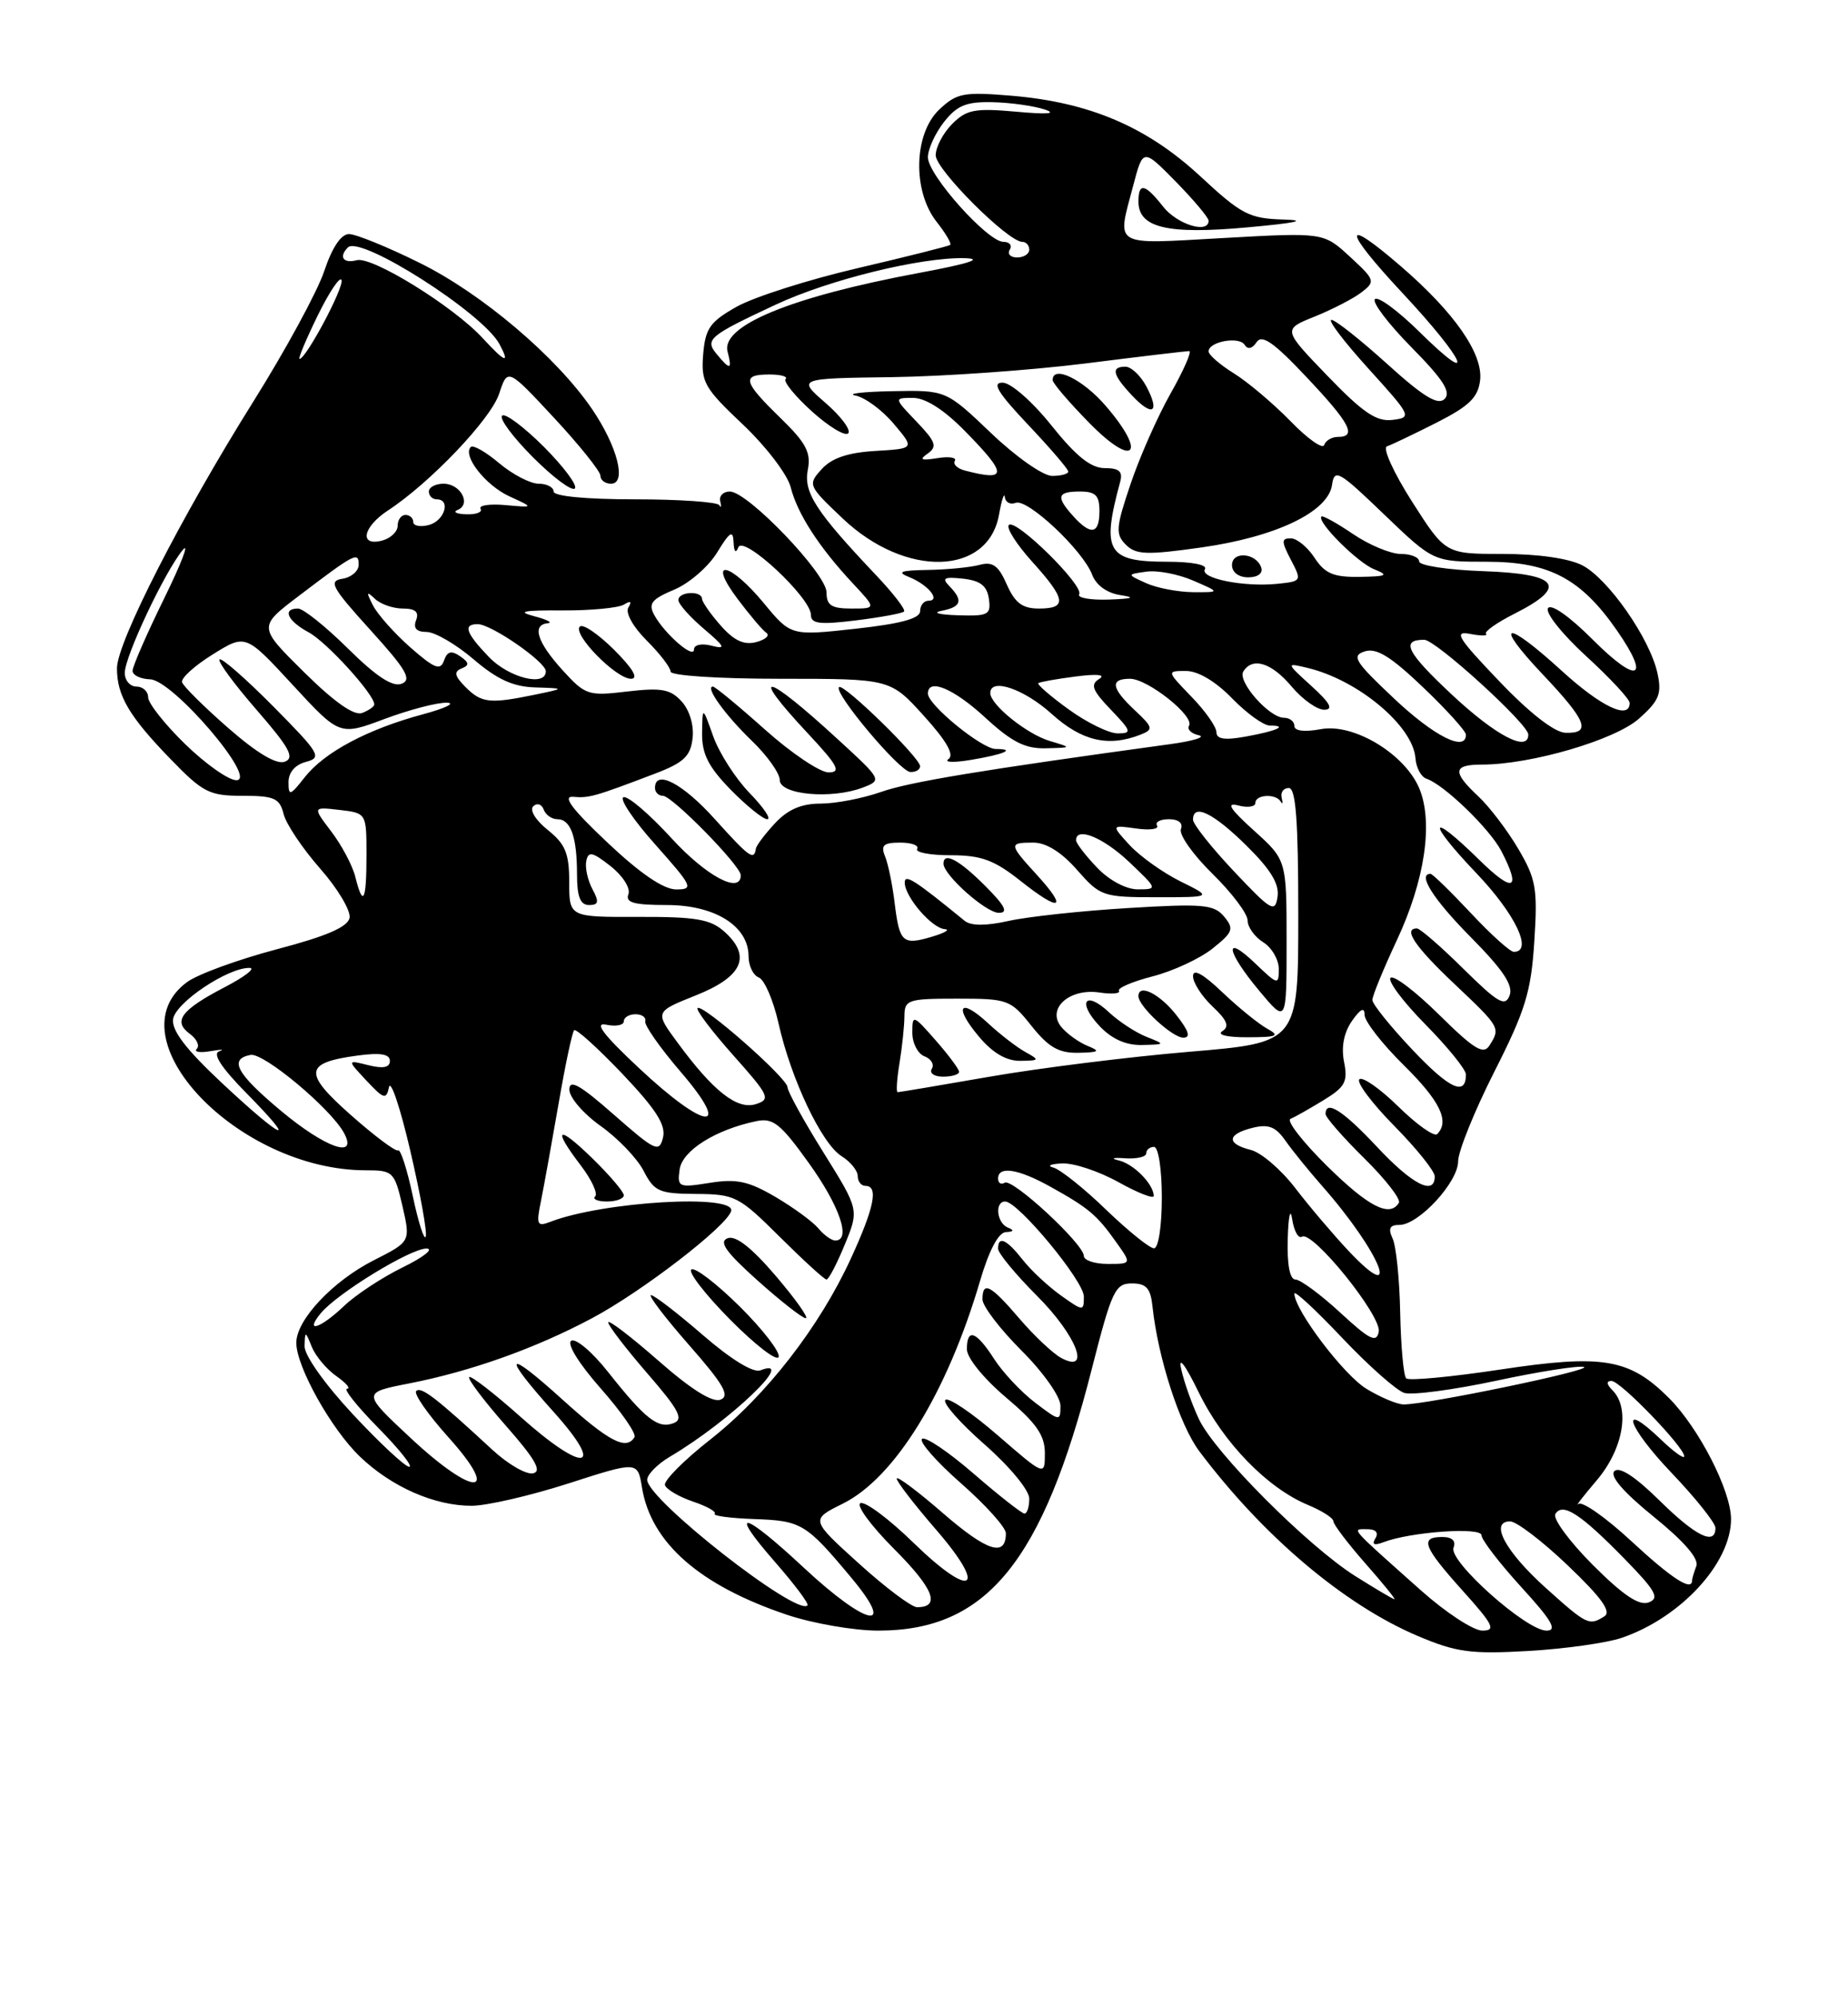<?xml version="1.0" encoding="UTF-8" standalone="no"?>
<!DOCTYPE svg PUBLIC "-//W3C//DTD SVG 1.1//EN" "http://www.w3.org/Graphics/SVG/1.1/DTD/svg11.dtd" >
<svg xmlns="http://www.w3.org/2000/svg" xmlns:xlink="http://www.w3.org/1999/xlink" version="1.1" viewBox="0 0 237 256">
 <g >
 <path fill="currentColor"
d=" M 208.00 209.92 C 215.56 207.33 221.99 200.35 222.00 194.72 C 222.00 191.07 217.88 183.04 214.05 179.20 C 208.97 174.12 205.56 173.55 192.40 175.54 C 186.10 176.49 180.67 177.00 180.34 176.67 C 180.00 176.34 179.66 172.56 179.57 168.28 C 179.49 164.00 179.05 159.71 178.60 158.75 C 178.00 157.45 178.22 157.00 179.47 157.00 C 181.94 157.00 187.00 151.52 187.00 148.85 C 187.00 147.58 189.09 142.41 191.64 137.37 C 195.63 129.51 196.36 127.12 196.77 120.66 C 197.21 113.90 196.99 112.66 194.72 108.81 C 193.33 106.44 191.02 103.41 189.60 102.08 C 186.22 98.92 186.32 98.00 190.05 98.00 C 196.35 98.00 207.15 94.84 210.22 92.09 C 212.79 89.79 213.14 88.93 212.56 86.27 C 211.58 81.82 206.26 74.19 202.93 72.46 C 201.20 71.57 197.25 71.00 192.73 71.00 C 185.37 71.00 185.37 71.00 181.08 64.28 C 178.73 60.59 177.28 57.41 177.87 57.21 C 178.45 57.02 181.31 55.65 184.22 54.18 C 188.44 52.04 189.56 50.94 189.82 48.73 C 190.21 45.35 186.53 40.06 179.69 34.16 C 172.06 27.56 172.16 29.32 179.90 37.60 C 187.97 46.24 189.57 49.96 182.02 42.52 C 179.29 39.83 176.72 37.94 176.33 38.34 C 175.94 38.73 178.05 41.51 181.02 44.52 C 185.08 48.63 186.13 50.27 185.27 51.13 C 184.41 51.99 182.58 50.88 177.89 46.64 C 174.46 43.54 171.25 41.00 170.75 41.00 C 170.24 41.00 172.38 43.81 175.50 47.25 C 181.03 53.35 181.10 53.51 178.58 53.82 C 176.53 54.07 174.80 52.90 170.25 48.18 C 164.50 42.22 164.50 42.22 168.62 40.57 C 170.89 39.65 173.59 38.26 174.62 37.46 C 176.42 36.07 176.35 35.88 173.12 32.90 C 169.74 29.79 169.74 29.79 156.87 30.51 C 142.48 31.31 143.23 31.75 145.34 23.75 C 146.59 19.01 146.59 19.01 150.80 23.29 C 153.11 25.65 155.00 27.90 155.00 28.29 C 155.00 30.01 150.97 28.77 149.18 26.50 C 146.84 23.53 146.00 23.35 146.00 25.83 C 146.00 29.20 149.71 30.08 160.00 29.14 C 166.20 28.58 167.81 28.23 164.63 28.14 C 160.21 28.01 159.23 27.51 153.92 22.58 C 147.07 16.24 139.72 13.11 129.72 12.27 C 123.58 11.76 122.71 11.92 120.47 14.03 C 117.18 17.12 117.00 24.46 120.11 28.42 C 121.28 29.90 122.06 31.23 121.86 31.39 C 121.66 31.55 116.33 32.89 110.00 34.37 C 103.67 35.84 96.70 38.07 94.50 39.30 C 91.05 41.24 90.46 42.08 90.18 45.42 C 89.89 48.98 90.31 49.72 95.26 54.40 C 98.24 57.22 100.99 60.82 101.40 62.44 C 102.25 65.82 105.01 70.10 109.35 74.75 C 112.39 78.00 112.39 78.00 109.20 78.00 C 106.63 78.00 106.00 77.59 106.00 75.93 C 106.00 73.54 95.89 63.00 93.60 63.00 C 92.75 63.00 92.20 63.56 92.37 64.25 C 92.54 64.94 92.48 65.16 92.25 64.75 C 92.02 64.34 87.15 64.00 81.42 64.00 C 75.14 64.00 71.00 63.60 71.00 63.00 C 71.00 62.45 70.13 62.00 69.08 62.00 C 68.02 62.00 65.75 60.82 64.03 59.38 C 62.32 57.93 60.67 56.99 60.38 57.29 C 59.27 58.39 62.26 62.21 65.33 63.62 C 68.50 65.07 68.50 65.07 64.82 64.74 C 62.80 64.56 61.36 64.77 61.63 65.21 C 61.90 65.64 61.08 65.96 59.81 65.92 C 58.54 65.88 58.04 65.62 58.69 65.36 C 60.48 64.63 59.07 62.00 56.89 62.00 C 55.85 62.00 55.00 62.45 55.00 63.00 C 55.00 63.55 55.45 64.00 56.00 64.00 C 57.86 64.00 57.02 66.76 55.00 67.29 C 53.90 67.58 53.00 67.40 53.00 66.91 C 53.00 66.41 52.55 66.00 52.00 66.00 C 51.45 66.00 51.00 66.62 51.00 67.38 C 51.00 68.14 50.10 69.00 49.00 69.29 C 46.03 70.07 46.52 67.55 49.75 65.43 C 55.15 61.90 62.93 53.74 64.01 50.48 C 65.10 47.16 65.10 47.16 71.05 53.55 C 74.32 57.07 77.00 60.41 77.00 60.97 C 77.00 61.54 77.61 62.00 78.36 62.00 C 80.41 62.00 79.19 57.22 75.92 52.42 C 71.36 45.74 61.80 37.63 53.83 33.70 C 49.72 31.66 45.63 30.00 44.76 30.00 C 43.74 30.00 42.59 31.73 41.58 34.75 C 40.71 37.36 36.61 44.90 32.47 51.50 C 23.25 66.21 15.00 82.33 15.00 85.66 C 15.00 89.16 16.56 91.81 21.83 97.25 C 26.02 101.58 26.83 102.00 31.10 102.00 C 35.17 102.00 35.86 102.30 36.37 104.33 C 36.69 105.62 38.80 108.76 41.05 111.32 C 43.31 113.88 45.00 116.73 44.83 117.64 C 44.60 118.82 41.86 120.00 35.50 121.67 C 30.55 122.98 25.38 124.86 24.00 125.87 C 14.30 132.96 30.50 150.00 46.93 150.00 C 50.40 150.00 50.59 150.18 51.61 154.57 C 52.66 159.14 52.66 159.14 47.96 161.52 C 42.67 164.20 38.00 169.17 38.00 172.11 C 38.00 175.17 42.48 183.17 46.16 186.70 C 50.21 190.58 55.71 193.00 60.47 193.00 C 62.41 193.00 68.00 191.71 72.89 190.14 C 81.78 187.28 81.78 187.28 82.33 190.65 C 83.48 197.73 89.70 203.19 100.89 206.96 C 104.22 208.08 109.51 209.00 112.65 209.00 C 126.53 209.00 133.72 200.20 140.01 175.50 C 142.58 165.43 143.01 164.50 145.16 164.50 C 147.02 164.50 147.56 165.11 147.81 167.50 C 148.50 174.01 151.30 182.67 153.80 186.00 C 161.98 196.89 172.39 205.69 181.83 209.69 C 186.77 211.78 188.60 212.03 196.00 211.61 C 200.68 211.34 206.07 210.58 208.00 209.92 Z  M 69.74 57.26 C 67.17 54.70 64.76 52.90 64.39 53.28 C 64.01 53.66 65.80 56.06 68.37 58.63 C 70.94 61.20 73.34 62.99 73.72 62.61 C 74.10 62.24 72.30 59.83 69.74 57.26 Z  M 182.26 203.87 C 172.92 195.55 173.31 196.00 175.34 196.00 C 176.44 196.00 176.84 196.44 176.39 197.17 C 175.90 197.97 176.23 198.13 177.42 197.67 C 180.89 196.34 190.00 195.69 190.00 196.78 C 190.00 197.36 192.30 200.35 195.10 203.42 C 199.03 207.71 199.77 209.00 198.33 209.00 C 195.74 209.00 185.75 200.09 186.41 198.37 C 186.75 197.50 186.23 197.00 184.97 197.00 C 182.04 197.00 182.52 198.25 187.59 203.89 C 191.52 208.26 191.89 209.00 190.10 209.00 C 188.96 209.00 185.43 206.69 182.26 203.87 Z  M 198.23 203.52 C 193.05 198.86 190.98 195.00 193.67 195.00 C 194.48 195.00 197.83 197.55 201.10 200.68 C 205.36 204.74 206.69 206.58 205.77 207.16 C 203.80 208.41 203.54 208.29 198.23 203.52 Z  M 103.11 200.96 C 95.24 193.62 93.28 193.22 99.39 200.20 C 101.89 203.06 103.77 205.56 103.56 205.77 C 102.15 207.18 83.00 192.18 83.00 189.67 C 83.00 188.99 84.32 187.65 85.93 186.70 C 93.60 182.17 102.40 173.76 97.51 175.64 C 96.59 175.99 93.72 174.22 90.12 171.10 C 86.88 168.30 83.90 166.00 83.49 166.00 C 83.09 166.00 85.28 168.88 88.37 172.40 C 92.81 177.45 93.65 178.92 92.40 179.40 C 91.36 179.80 88.61 178.07 84.41 174.38 C 80.88 171.29 78.00 169.09 78.00 169.49 C 78.00 169.90 80.25 172.83 83.00 176.01 C 87.08 180.71 87.71 181.90 86.38 182.41 C 84.40 183.17 82.78 181.91 77.98 175.85 C 75.96 173.29 73.83 171.49 73.26 171.85 C 72.66 172.23 74.23 174.77 77.04 177.96 C 79.69 180.96 81.64 183.77 81.37 184.21 C 80.31 185.93 78.09 184.77 72.17 179.42 C 64.76 172.71 64.24 173.44 71.03 181.00 C 77.75 188.49 74.95 188.90 66.78 181.62 C 63.37 178.58 60.39 176.28 60.17 176.50 C 59.94 176.73 62.05 179.52 64.85 182.71 C 68.65 187.02 69.54 188.59 68.36 188.84 C 67.49 189.03 65.14 187.67 63.14 185.82 C 55.96 179.18 54.00 177.67 53.38 178.29 C 53.03 178.64 54.89 181.30 57.50 184.21 C 64.37 191.85 60.84 191.94 52.68 184.33 C 46.43 178.50 46.43 178.50 52.46 177.32 C 60.40 175.77 68.68 172.82 75.94 168.95 C 82.34 165.54 93.10 157.26 93.76 155.25 C 94.50 152.99 77.36 153.99 70.59 156.60 C 68.87 157.26 68.75 157.00 69.38 153.92 C 69.76 152.04 70.77 146.45 71.63 141.50 C 72.48 136.55 73.38 132.30 73.63 132.05 C 73.87 131.80 76.65 134.32 79.81 137.63 C 84.14 142.19 85.42 144.19 85.03 145.80 C 84.54 147.77 84.06 147.55 78.75 142.89 C 74.37 139.04 73.01 138.27 73.02 139.67 C 73.03 140.68 74.84 142.77 77.03 144.32 C 79.23 145.88 81.71 148.46 82.54 150.07 C 83.91 152.73 84.53 153.00 89.28 153.03 C 94.25 153.06 94.76 153.32 100.00 158.53 C 103.03 161.54 105.72 164.00 106.00 164.00 C 106.28 163.99 107.33 161.98 108.34 159.52 C 110.18 155.05 110.18 155.05 105.59 147.69 C 103.06 143.64 101.00 139.89 101.00 139.36 C 101.00 138.20 90.07 128.59 89.46 129.21 C 89.22 129.44 91.28 132.16 94.03 135.25 C 98.67 140.46 98.88 140.90 96.93 141.52 C 94.54 142.28 91.46 139.86 86.86 133.59 C 83.98 129.68 83.98 129.68 89.24 127.58 C 95.22 125.20 96.41 122.58 92.93 119.44 C 91.13 117.82 89.31 117.50 81.89 117.52 C 73.00 117.55 73.00 117.55 73.00 113.06 C 73.00 109.37 72.51 108.19 70.25 106.38 C 68.69 105.13 67.88 103.81 68.39 103.34 C 68.87 102.88 69.47 103.06 69.72 103.75 C 69.97 104.44 70.76 105.00 71.48 105.00 C 73.19 105.00 74.00 107.26 74.00 112.08 C 74.00 114.94 74.42 116.00 75.54 116.00 C 76.77 116.00 76.86 115.60 75.97 113.95 C 75.37 112.82 75.01 111.20 75.19 110.35 C 75.45 109.07 75.98 109.19 78.31 111.02 C 79.88 112.26 80.89 113.85 80.59 114.62 C 80.18 115.69 81.29 116.00 85.52 116.00 C 91.70 116.00 96.00 118.70 96.00 122.57 C 96.00 123.79 96.59 125.01 97.32 125.29 C 98.04 125.57 99.18 128.21 99.84 131.15 C 101.44 138.31 105.38 146.60 107.93 148.19 C 109.07 148.90 110.00 150.05 110.00 150.74 C 110.00 151.43 110.45 152.00 111.00 152.00 C 112.68 152.00 112.13 154.76 109.14 161.27 C 105.11 170.06 98.27 178.87 91.09 184.51 C 87.71 187.16 85.10 189.79 85.28 190.35 C 85.47 190.91 87.08 191.85 88.87 192.46 C 90.66 193.06 91.90 193.76 91.65 194.02 C 91.39 194.29 93.65 194.59 96.67 194.70 C 102.78 194.91 103.35 195.25 109.12 202.15 C 115.09 209.27 111.21 208.50 103.11 200.96 Z  M 94.89 167.48 C 91.94 164.56 89.15 162.41 88.67 162.71 C 88.19 163.00 90.43 165.90 93.64 169.14 C 96.86 172.39 99.65 174.54 99.86 173.92 C 100.07 173.30 97.83 170.40 94.89 167.48 Z  M 99.51 163.56 C 96.38 159.90 94.35 158.31 93.31 158.71 C 92.15 159.16 93.10 160.49 97.14 164.11 C 100.09 166.75 102.87 168.93 103.33 168.96 C 103.78 168.98 102.06 166.55 99.51 163.56 Z  M 80.00 153.20 C 80.00 152.76 78.20 150.65 76.00 148.50 C 71.48 144.09 70.77 144.52 74.50 149.40 C 75.87 151.20 76.69 152.97 76.33 153.34 C 75.96 153.70 76.64 154.00 77.83 154.00 C 79.03 154.00 80.00 153.64 80.00 153.20 Z  M 110.14 200.39 C 103.94 194.78 103.94 194.78 108.08 192.73 C 114.75 189.43 121.47 178.54 125.70 164.14 C 126.84 160.26 128.05 157.97 129.00 157.92 C 130.03 157.87 130.10 157.68 129.25 157.34 C 127.82 156.76 127.54 154.00 128.91 154.00 C 130.56 154.00 139.00 164.18 139.00 166.18 C 139.00 168.09 138.93 168.09 136.04 166.03 C 134.42 164.87 132.21 162.82 131.15 161.46 C 129.08 158.83 128.00 158.35 128.00 160.05 C 128.00 160.62 130.25 163.35 133.00 166.10 C 138.07 171.17 140.00 176.14 136.09 174.05 C 135.04 173.48 132.63 171.22 130.74 169.01 C 127.03 164.67 126.00 164.14 126.00 166.55 C 126.00 167.40 128.25 170.35 131.00 173.10 C 133.80 175.89 136.00 179.01 136.00 180.18 C 136.00 182.20 135.92 182.19 132.75 179.78 C 130.96 178.42 128.60 175.90 127.50 174.19 C 125.19 170.60 124.00 170.17 124.00 172.94 C 124.00 174.04 126.17 176.71 129.00 179.10 C 132.91 182.40 134.00 183.95 134.00 186.26 C 134.00 189.20 134.00 189.20 127.96 183.97 C 124.64 181.09 121.62 179.05 121.24 179.43 C 120.86 179.81 123.12 182.38 126.27 185.14 C 129.50 187.98 132.00 191.00 132.00 192.08 C 132.00 193.14 131.72 194.00 131.39 194.00 C 131.05 194.00 128.11 191.69 124.85 188.87 C 121.59 186.05 118.62 184.05 118.24 184.43 C 117.86 184.81 120.12 187.38 123.27 190.14 C 126.42 192.91 129.00 195.78 129.00 196.52 C 129.00 199.62 126.61 198.86 120.97 193.98 C 117.69 191.13 115.00 189.12 115.00 189.52 C 115.00 189.91 117.26 192.84 120.03 196.04 C 126.77 203.82 124.67 205.06 117.15 197.74 C 114.04 194.71 110.99 192.43 110.36 192.66 C 109.74 192.90 111.68 195.54 114.67 198.54 C 119.74 203.61 120.68 206.00 117.61 206.00 C 116.91 206.00 113.55 203.48 110.14 200.39 Z  M 204.27 200.58 C 201.27 197.57 199.11 194.64 199.47 194.05 C 200.40 192.54 202.68 194.01 208.33 199.79 C 212.35 203.90 212.87 204.84 211.45 205.38 C 210.22 205.85 208.18 204.49 204.27 200.58 Z  M 173.84 202.03 C 167.76 198.21 155.81 186.24 153.76 181.90 C 152.88 180.03 151.85 177.15 151.49 175.50 C 151.08 173.70 151.99 174.89 153.75 178.50 C 156.91 184.95 162.54 190.74 167.76 192.90 C 169.54 193.64 171.00 194.57 171.00 194.98 C 171.00 195.39 172.84 197.81 175.08 200.36 C 177.33 202.91 179.02 204.99 178.83 204.98 C 178.65 204.97 176.40 203.64 173.84 202.03 Z  M 209.20 197.52 C 205.95 194.51 202.90 192.37 202.43 192.77 C 201.96 193.17 203.02 191.80 204.79 189.72 C 208.18 185.72 209.09 180.49 206.80 178.20 C 206.02 177.42 205.98 177.00 206.67 177.00 C 207.82 177.00 216.00 185.48 216.00 186.66 C 216.00 187.05 214.65 186.09 213.01 184.51 C 207.54 179.27 208.67 182.81 214.38 188.79 C 217.47 192.03 220.00 195.20 220.00 195.84 C 220.00 198.15 217.47 196.91 212.79 192.29 C 209.69 189.24 207.67 187.93 207.04 188.56 C 206.41 189.19 208.19 191.25 212.09 194.41 C 215.96 197.54 217.91 199.79 217.55 200.72 C 217.25 201.51 217.00 202.35 217.00 202.58 C 217.00 204.02 214.37 202.31 209.20 197.52 Z  M 45.27 181.29 C 41.65 177.41 39.03 173.71 39.06 172.54 C 39.12 170.56 39.15 170.56 39.99 172.64 C 40.47 173.82 41.89 175.51 43.15 176.39 C 44.41 177.28 45.02 178.00 44.51 178.00 C 44.00 178.00 45.79 180.25 48.50 183.00 C 51.21 185.75 53.00 188.00 52.48 188.00 C 51.96 188.00 48.71 184.98 45.27 181.29 Z  M 175.23 178.00 C 172.31 176.22 166.00 167.88 166.00 165.80 C 166.00 165.36 168.75 167.91 172.12 171.47 C 175.49 175.03 179.07 178.20 180.08 178.53 C 181.09 178.85 186.43 178.14 191.94 176.96 C 197.45 175.78 202.49 175.00 203.14 175.21 C 204.31 175.60 182.87 180.05 180.00 180.01 C 179.18 180.00 177.03 179.10 175.23 178.00 Z  M 171.88 168.24 C 169.35 165.91 166.76 164.00 166.14 164.00 C 165.41 164.00 165.05 162.10 165.15 158.75 C 165.23 155.84 165.49 154.73 165.72 156.27 C 165.95 157.79 166.52 158.80 166.98 158.51 C 168.33 157.68 177.21 168.68 176.82 170.69 C 176.54 172.17 175.66 171.73 171.88 168.24 Z  M 41.13 168.33 C 43.24 165.77 52.68 160.00 54.70 160.03 C 55.69 160.05 54.32 161.13 51.65 162.44 C 48.99 163.74 45.59 165.98 44.10 167.41 C 41.09 170.28 38.98 170.95 41.13 168.33 Z  M 172.91 160.29 C 170.95 158.20 167.88 154.59 166.09 152.25 C 164.29 149.91 161.74 147.72 160.41 147.39 C 157.26 146.60 157.34 145.38 160.62 144.56 C 162.67 144.05 163.59 144.40 164.85 146.20 C 165.74 147.47 167.85 150.07 169.55 152.00 C 177.03 160.48 180.00 167.82 172.91 160.29 Z  M 139.00 160.98 C 139.00 159.46 129.84 150.98 128.85 151.59 C 128.38 151.88 128.00 151.64 128.00 151.06 C 128.00 149.40 130.59 149.81 134.72 152.11 C 139.60 154.82 140.67 155.72 143.11 159.16 C 145.14 162.00 145.14 162.00 142.07 162.00 C 140.38 162.00 139.00 161.54 139.00 160.98 Z  M 141.85 155.05 C 139.03 152.32 135.99 149.90 135.11 149.66 C 134.22 149.43 134.72 149.18 136.21 149.12 C 137.71 149.05 140.97 150.14 143.46 151.53 C 145.96 152.92 147.99 153.71 147.97 153.28 C 147.91 151.73 145.38 149.18 143.46 148.73 C 142.38 148.47 142.74 148.35 144.25 148.46 C 145.76 148.57 147.00 148.28 147.00 147.83 C 147.00 147.37 147.45 147.00 148.00 147.00 C 148.56 147.00 149.00 149.83 149.00 153.50 C 149.00 157.18 148.56 160.00 148.00 160.00 C 147.44 160.00 144.68 157.77 141.85 155.05 Z  M 52.94 153.31 C 52.22 149.90 51.37 147.27 51.06 147.45 C 50.75 147.64 48.03 145.60 45.01 142.93 C 38.85 137.49 39.00 136.21 45.88 135.29 C 48.79 134.90 50.00 135.10 50.00 135.98 C 50.00 136.83 49.14 137.00 47.25 136.53 C 44.50 135.84 44.50 135.84 47.00 138.51 C 49.23 140.89 49.54 140.98 49.89 139.34 C 50.11 138.33 51.34 142.00 52.62 147.50 C 53.90 153.00 54.80 157.95 54.60 158.50 C 54.41 159.05 53.66 156.71 52.94 153.31 Z  M 104.95 157.44 C 104.24 156.59 101.76 154.77 99.44 153.41 C 95.99 151.39 94.46 151.06 91.02 151.61 C 87.02 152.25 86.84 152.17 87.16 149.89 C 87.50 147.47 91.76 144.79 97.00 143.70 C 99.14 143.25 100.11 144.02 103.75 149.10 C 107.70 154.60 109.19 159.00 107.12 159.00 C 106.64 159.00 105.66 158.30 104.95 157.44 Z  M 170.16 149.42 C 167.05 146.34 164.95 143.64 165.50 143.41 C 166.05 143.18 167.95 142.11 169.73 141.02 C 172.51 139.33 172.88 138.65 172.37 136.10 C 171.99 134.19 172.35 132.34 173.39 130.85 C 174.48 129.30 175.00 129.04 175.00 130.07 C 175.00 130.90 177.25 133.79 180.00 136.50 C 184.68 141.11 185.95 143.72 184.31 145.36 C 183.93 145.73 181.69 144.15 179.33 141.83 C 176.97 139.52 174.72 137.95 174.33 138.34 C 173.94 138.73 175.95 141.41 178.81 144.31 C 181.66 147.20 184.00 150.11 184.00 150.78 C 184.00 153.31 181.12 151.83 176.60 147.00 C 172.24 142.34 170.00 140.91 170.00 142.79 C 170.00 143.22 172.23 145.77 174.96 148.46 C 177.68 151.14 179.68 153.71 179.40 154.17 C 178.22 156.08 175.50 154.68 170.16 149.42 Z  M 36.00 142.35 C 30.32 137.60 29.32 135.75 32.13 135.21 C 33.81 134.89 42.45 142.11 44.13 145.24 C 45.94 148.62 41.69 147.11 36.00 142.35 Z  M 28.49 138.84 C 23.84 134.49 21.99 132.07 22.20 130.62 C 22.51 128.51 29.23 124.01 32.00 124.06 C 32.83 124.08 31.39 125.19 28.82 126.53 C 23.23 129.44 22.14 130.89 24.33 132.50 C 25.23 133.16 25.64 134.03 25.24 134.43 C 24.83 134.83 25.63 134.97 27.00 134.73 C 28.38 134.49 28.88 134.49 28.13 134.74 C 27.21 135.04 28.35 136.80 31.59 140.10 C 38.43 147.03 36.35 146.19 28.49 138.84 Z  M 81.98 136.93 C 77.35 132.60 76.14 131.00 77.75 131.34 C 78.99 131.60 80.00 131.40 80.00 130.91 C 80.00 130.41 80.67 130.00 81.50 130.00 C 82.33 130.00 82.89 130.40 82.75 130.90 C 82.61 131.39 84.66 134.32 87.31 137.40 C 94.04 145.24 90.53 144.94 81.98 136.93 Z  M 115.36 136.25 C 115.70 134.19 115.98 131.49 115.99 130.25 C 116.00 128.14 116.42 128.00 122.75 128.00 C 129.27 128.00 129.60 128.12 132.29 131.50 C 134.48 134.24 135.79 134.99 138.29 134.94 C 140.98 134.88 141.17 134.74 139.47 134.05 C 138.35 133.59 136.84 132.51 136.12 131.64 C 134.18 129.31 137.12 126.64 140.98 127.21 C 142.58 127.45 143.72 127.35 143.50 127.00 C 143.28 126.64 145.23 125.81 147.83 125.14 C 150.43 124.47 153.88 122.87 155.50 121.58 C 158.14 119.47 158.29 119.06 156.99 117.48 C 155.69 115.93 154.30 115.80 144.63 116.39 C 138.64 116.75 131.75 117.50 129.34 118.04 C 126.43 118.69 124.53 118.68 123.72 118.03 C 117.23 112.73 116.00 111.95 116.03 113.16 C 116.08 115.00 119.52 118.98 121.16 119.09 C 121.90 119.13 121.19 119.56 119.59 120.04 C 115.76 121.19 115.36 120.83 114.74 115.77 C 114.46 113.42 113.90 110.71 113.50 109.75 C 112.93 108.34 113.31 108.00 115.45 108.00 C 116.92 108.00 117.89 108.36 117.62 108.81 C 117.34 109.25 119.28 109.62 121.92 109.62 C 125.85 109.62 127.49 110.22 130.91 112.93 C 135.99 116.96 137.02 116.56 132.97 112.13 C 129.36 108.18 129.34 108.00 132.53 108.00 C 134.17 108.00 136.14 109.23 138.13 111.50 C 141.11 114.89 141.44 115.00 148.35 115.00 C 155.50 115.00 155.50 115.00 151.39 112.97 C 149.13 111.85 146.21 109.76 144.89 108.34 C 142.50 105.74 142.50 105.74 145.70 106.19 C 147.46 106.44 148.67 106.27 148.39 105.82 C 148.11 105.37 148.79 105.00 149.91 105.00 C 151.14 105.00 151.75 105.50 151.45 106.27 C 151.18 106.97 152.99 109.54 155.48 111.98 C 157.97 114.42 160.00 117.11 160.00 117.97 C 160.00 118.82 160.90 120.08 162.00 120.77 C 163.10 121.45 164.00 123.00 164.00 124.20 C 164.00 126.28 163.87 126.25 161.00 123.50 C 156.89 119.56 157.22 121.87 161.50 127.00 C 165.00 131.19 165.00 131.19 165.00 120.71 C 165.00 110.23 165.00 110.23 160.81 106.45 C 157.71 103.65 157.19 102.82 158.81 103.24 C 160.02 103.56 161.00 103.40 161.00 102.91 C 161.00 101.82 163.66 101.69 164.25 102.75 C 164.48 103.16 164.54 102.94 164.37 102.25 C 164.20 101.56 164.61 101.00 165.28 101.00 C 166.19 101.00 166.50 105.15 166.50 117.32 C 166.50 133.64 166.50 133.64 152.50 134.81 C 144.80 135.46 133.32 136.89 127.00 137.99 C 120.67 139.09 115.33 139.99 115.12 139.99 C 114.91 140.00 115.02 138.31 115.36 136.25 Z  M 123.00 137.38 C 123.00 137.04 121.65 135.23 120.00 133.35 C 117.10 130.04 117.00 130.01 117.00 132.36 C 117.00 133.69 117.70 135.06 118.56 135.39 C 119.42 135.72 119.85 136.44 119.50 136.99 C 119.16 137.55 119.81 138.00 120.94 138.00 C 122.07 138.00 123.00 137.72 123.00 137.38 Z  M 131.50 134.84 C 130.40 134.23 128.27 132.59 126.76 131.19 C 123.09 127.78 122.25 128.96 125.55 132.87 C 127.30 134.96 129.06 135.99 130.84 135.97 C 133.32 135.94 133.37 135.87 131.50 134.84 Z  M 147.00 132.88 C 145.63 132.33 143.49 130.93 142.25 129.77 C 139.18 126.88 138.09 128.40 141.00 131.50 C 142.56 133.16 144.38 133.98 146.42 133.94 C 149.48 133.87 149.49 133.87 147.00 132.88 Z  M 150.83 130.06 C 148.69 127.36 146.00 126.03 146.00 127.69 C 146.00 128.98 150.35 133.00 151.75 133.00 C 152.74 133.00 152.47 132.14 150.83 130.06 Z  M 162.50 131.84 C 161.40 131.23 158.81 129.13 156.75 127.17 C 154.28 124.81 153.00 124.11 153.00 125.12 C 153.00 125.96 154.13 127.71 155.51 129.01 C 157.38 130.76 157.70 131.57 156.76 132.17 C 156.02 132.64 157.37 132.96 160.00 132.95 C 163.82 132.94 164.20 132.77 162.50 131.84 Z  M 126.30 113.50 C 122.99 110.19 121.00 109.14 121.00 110.70 C 121.00 112.15 126.45 117.00 128.09 117.00 C 129.36 117.00 128.91 116.11 126.30 113.50 Z  M 181.13 134.54 C 178.31 131.56 176.00 128.69 176.00 128.17 C 176.00 127.65 177.42 124.19 179.16 120.47 C 182.73 112.83 183.83 105.42 182.03 101.08 C 180.19 96.64 173.60 92.66 169.39 93.46 C 167.29 93.85 166.00 93.69 166.00 93.05 C 166.00 92.47 165.40 92.00 164.67 92.00 C 162.77 92.00 158.67 87.35 159.45 86.07 C 160.63 84.17 163.07 84.93 165.65 88.00 C 167.04 89.65 168.93 90.99 169.84 90.97 C 171.04 90.95 170.58 90.10 168.20 87.94 C 164.90 84.94 164.90 84.94 167.70 85.61 C 174.20 87.17 181.23 93.06 181.53 97.20 C 181.62 98.41 182.26 99.59 182.94 99.81 C 185.20 100.57 191.07 106.24 192.55 109.10 C 195.14 114.10 194.09 114.51 189.71 110.21 C 183.20 103.82 182.91 105.18 189.35 111.93 C 194.35 117.17 196.65 122.00 194.14 122.00 C 193.66 122.00 191.17 119.75 188.60 117.00 C 186.02 114.25 183.71 112.00 183.46 112.00 C 181.74 112.00 183.82 115.27 188.64 120.14 C 192.77 124.31 194.10 126.31 193.60 127.60 C 193.03 129.08 192.11 128.55 187.68 124.18 C 184.80 121.33 182.11 119.00 181.72 119.00 C 179.89 119.00 181.44 121.31 186.50 126.09 C 192.41 131.68 192.45 131.74 191.02 134.00 C 190.25 135.23 189.06 134.50 184.56 130.06 C 181.53 127.07 178.73 124.94 178.33 125.33 C 177.94 125.73 179.95 128.41 182.81 131.31 C 185.66 134.20 188.00 137.08 188.00 137.72 C 188.00 140.55 185.89 139.58 181.13 134.54 Z  M 158.25 111.68 C 155.36 108.62 153.00 105.64 153.00 105.06 C 153.00 102.93 155.60 104.19 159.84 108.37 C 162.96 111.44 164.09 113.30 163.84 114.95 C 163.53 117.04 163.03 116.75 158.25 111.68 Z  M 45.56 112.36 C 45.19 110.91 43.81 108.31 42.48 106.57 C 40.08 103.41 40.08 103.41 43.54 103.81 C 47.00 104.22 47.00 104.22 47.00 109.61 C 47.00 115.55 46.56 116.38 45.56 112.36 Z  M 77.89 107.98 C 73.36 103.71 72.08 102.01 73.50 102.13 C 75.55 102.31 76.25 102.11 84.00 99.16 C 87.68 97.76 88.56 96.93 88.82 94.63 C 89.02 92.98 88.44 91.04 87.43 89.92 C 85.99 88.33 84.84 88.12 80.45 88.63 C 75.42 89.23 75.07 89.11 72.13 85.88 C 68.88 82.30 68.18 80.08 70.25 79.88 C 70.94 79.82 70.15 79.41 68.50 78.98 C 66.22 78.38 67.10 78.21 72.12 78.24 C 75.76 78.26 79.31 77.92 80.02 77.49 C 80.87 76.96 81.06 77.09 80.59 77.86 C 80.17 78.53 81.17 80.33 82.93 82.09 C 84.62 83.77 86.00 85.57 86.00 86.08 C 86.00 86.60 92.15 87.00 100.09 87.00 C 114.18 87.00 114.18 87.00 118.48 91.75 C 121.39 94.96 122.42 96.76 121.64 97.29 C 121.01 97.72 122.30 97.77 124.50 97.40 C 128.79 96.69 130.36 96.00 127.70 96.00 C 125.92 96.00 119.00 90.35 119.00 88.90 C 119.00 86.86 122.32 88.25 126.38 92.00 C 129.75 95.10 131.48 95.98 134.11 95.91 C 137.50 95.83 137.50 95.83 134.62 94.97 C 131.68 94.09 127.00 90.32 127.00 88.83 C 127.00 86.83 131.32 88.29 134.87 91.50 C 138.74 94.99 142.15 95.79 146.30 94.15 C 147.94 93.50 147.88 93.23 145.55 91.05 C 142.50 88.19 142.32 87.00 144.92 87.00 C 147.19 87.00 153.24 91.81 152.49 93.02 C 152.21 93.47 152.77 94.03 153.74 94.24 C 154.71 94.46 153.03 94.98 150.00 95.39 C 125.85 98.70 116.63 100.22 112.98 101.51 C 110.65 102.33 107.17 103.00 105.24 103.00 C 102.77 103.00 101.04 103.75 99.39 105.52 C 98.10 106.91 97.00 108.37 96.94 108.77 C 96.71 110.34 96.10 109.90 91.72 105.04 C 87.57 100.41 84.00 98.55 84.00 101.00 C 84.00 101.55 84.46 102.00 85.02 102.00 C 86.20 102.00 95.00 110.97 95.00 112.18 C 95.00 114.67 90.55 112.29 86.10 107.42 C 83.29 104.35 80.53 101.99 79.96 102.18 C 79.40 102.37 81.23 105.11 84.05 108.26 C 88.82 113.62 89.00 114.00 86.72 114.00 C 85.10 114.00 82.10 111.96 77.89 107.98 Z  M 96.12 101.63 C 94.32 99.77 92.23 96.51 91.47 94.38 C 90.09 90.50 90.09 90.50 90.04 93.96 C 90.01 96.63 90.84 98.28 93.70 101.21 C 95.74 103.29 97.85 105.00 98.40 105.00 C 98.95 105.00 97.92 103.48 96.12 101.63 Z  M 110.64 100.95 C 113.14 99.99 113.13 99.97 107.44 94.75 C 98.06 86.12 95.85 85.72 103.64 94.04 C 107.47 98.14 107.92 99.00 106.26 99.00 C 105.16 99.00 101.48 96.53 98.09 93.50 C 94.70 90.47 91.70 88.00 91.43 88.00 C 90.37 88.00 93.00 91.65 96.42 94.95 C 98.39 96.84 100.00 99.11 100.00 99.98 C 100.00 101.87 106.63 102.47 110.64 100.95 Z  M 118.00 98.21 C 118.00 97.12 108.15 87.52 107.60 88.07 C 106.88 88.79 115.37 98.89 116.75 98.95 C 117.44 98.98 118.00 98.65 118.00 98.21 Z  M 78.77 83.30 C 76.73 81.27 74.75 79.92 74.36 80.31 C 73.39 81.28 79.00 87.00 80.92 87.00 C 81.93 87.00 81.18 85.71 78.77 83.30 Z  M 140.69 111.20 C 139.21 109.65 138.00 108.08 138.00 107.70 C 138.00 105.91 141.49 107.34 144.82 110.49 C 148.46 113.95 148.48 113.98 145.94 113.99 C 144.43 114.00 142.27 112.85 140.69 111.20 Z  M 37.00 100.25 C 37.00 99.00 37.85 98.01 39.25 97.65 C 41.33 97.10 41.01 96.57 35.06 90.56 C 31.51 86.98 28.40 84.26 28.15 84.52 C 27.89 84.77 30.04 87.69 32.91 90.99 C 37.12 95.83 37.83 97.13 36.53 97.63 C 35.47 98.03 32.99 96.56 29.27 93.31 C 26.17 90.60 23.50 87.96 23.35 87.44 C 23.19 86.92 24.96 85.32 27.28 83.88 C 31.50 81.25 31.50 81.25 37.53 87.78 C 43.56 94.31 43.56 94.31 49.32 92.15 C 52.49 90.97 56.07 90.03 57.29 90.07 C 58.50 90.10 57.14 90.77 54.25 91.55 C 47.15 93.46 41.62 96.40 39.09 99.61 C 37.21 102.01 37.00 102.07 37.00 100.25 Z  M 23.75 95.38 C 21.14 92.84 19.00 90.14 19.00 89.38 C 19.00 88.62 18.32 88.00 17.50 88.00 C 16.68 88.00 16.00 87.21 16.00 86.25 C 16.00 84.15 21.11 73.31 23.43 70.50 C 24.34 69.40 23.26 72.20 21.04 76.73 C 18.82 81.25 17.00 85.42 17.00 85.98 C 17.00 86.54 18.01 87.03 19.25 87.07 C 22.16 87.15 33.15 100.00 30.31 100.00 C 29.31 100.00 26.36 97.92 23.75 95.38 Z  M 156.00 93.84 C 156.00 93.16 154.56 91.11 152.80 89.30 C 149.61 86.00 149.61 86.00 152.11 86.00 C 153.65 86.00 155.90 87.34 158.00 89.50 C 159.87 91.42 162.05 93.00 162.86 93.00 C 165.27 93.00 163.76 93.69 159.75 94.41 C 157.06 94.90 156.00 94.74 156.00 93.84 Z  M 178.77 89.52 C 173.73 84.77 173.28 84.05 175.03 83.49 C 176.53 83.01 178.37 84.15 182.51 88.10 C 185.53 90.98 188.00 93.71 188.00 94.17 C 188.00 96.43 183.91 94.37 178.77 89.52 Z  M 186.27 89.10 C 180.40 83.62 179.57 82.00 182.65 82.00 C 184.12 82.00 196.00 92.81 196.00 94.15 C 196.00 96.47 191.87 94.32 186.27 89.10 Z  M 137.06 90.93 C 134.72 89.24 132.97 87.72 133.16 87.56 C 133.35 87.41 135.50 87.02 137.95 86.71 C 140.71 86.35 141.85 86.47 140.97 87.02 C 139.80 87.74 140.08 88.48 142.45 90.95 C 145.12 93.73 145.19 94.00 143.34 94.00 C 142.22 94.00 139.39 92.62 137.06 90.93 Z  M 192.26 87.30 C 186.94 81.74 186.39 80.84 188.54 81.25 C 189.93 81.52 190.85 81.51 190.58 81.24 C 190.31 80.97 191.98 79.79 194.29 78.63 C 201.13 75.17 199.92 73.55 190.25 73.21 C 185.71 73.05 182.00 72.49 182.00 71.96 C 182.00 71.43 180.94 71.00 179.64 71.00 C 178.34 71.00 175.59 69.85 173.52 68.45 C 171.46 67.05 169.63 66.04 169.47 66.20 C 168.83 66.85 174.07 72.09 176.22 72.96 C 178.16 73.74 177.89 73.88 174.37 73.94 C 171.02 73.99 169.92 73.52 168.59 71.50 C 167.69 70.12 166.32 69.00 165.54 69.00 C 164.32 69.00 164.32 69.38 165.55 71.75 C 166.97 74.46 166.94 74.51 163.81 74.83 C 159.50 75.27 153.81 74.12 154.53 72.95 C 154.87 72.39 152.86 72.00 149.68 72.00 C 142.00 72.00 141.23 70.70 143.66 61.75 C 144.02 60.43 143.53 60.00 141.68 60.00 C 139.91 60.00 138.01 58.49 134.86 54.55 C 132.42 51.50 129.66 49.07 128.60 49.05 C 127.16 49.01 127.94 50.30 131.85 54.44 C 134.68 57.43 137.00 60.13 137.00 60.44 C 137.00 60.75 136.07 61.00 134.93 61.00 C 133.78 61.00 130.28 58.55 127.09 55.50 C 121.32 50.00 121.32 50.00 114.41 50.14 C 110.61 50.21 108.50 50.47 109.72 50.70 C 110.93 50.94 113.14 52.56 114.62 54.32 C 117.31 57.50 117.31 57.50 112.26 57.80 C 108.73 58.01 106.67 58.71 105.38 60.13 C 103.57 62.13 103.62 62.24 108.12 66.50 C 116.15 74.08 126.72 73.80 128.12 65.97 C 128.46 64.06 128.80 63.05 128.87 63.72 C 128.94 64.39 129.57 64.72 130.26 64.45 C 131.78 63.87 138.87 70.53 140.06 73.65 C 140.57 75.01 141.97 76.02 143.70 76.28 C 145.70 76.58 145.27 76.74 142.19 76.85 C 139.82 76.93 138.11 76.62 138.40 76.17 C 139.06 75.09 130.25 66.41 129.38 67.29 C 129.02 67.65 130.36 69.76 132.36 71.98 C 136.72 76.80 136.90 78.00 133.24 78.00 C 131.13 78.00 130.17 77.29 129.12 74.92 C 128.05 72.48 127.31 71.95 125.63 72.40 C 124.46 72.72 121.47 73.01 119.00 73.05 C 115.43 73.11 114.95 73.31 116.65 73.99 C 119.06 74.97 120.69 77.00 119.06 77.00 C 118.48 77.00 118.00 77.60 118.00 78.34 C 118.00 79.28 115.51 79.95 109.71 80.59 C 101.42 81.50 101.42 81.50 97.96 77.31 C 93.56 71.99 90.64 71.50 94.58 76.75 C 96.13 78.81 97.79 80.78 98.28 81.11 C 98.77 81.45 98.18 81.98 96.98 82.30 C 95.41 82.71 94.13 82.11 92.43 80.18 C 91.13 78.71 90.05 77.16 90.03 76.75 C 89.99 75.67 87.00 75.82 87.00 76.91 C 87.00 77.41 88.46 79.06 90.25 80.58 C 92.99 82.91 93.15 83.25 91.25 82.76 C 89.97 82.43 89.00 82.64 89.00 83.25 C 89.00 84.54 85.18 81.20 83.88 78.78 C 83.12 77.36 83.60 76.78 86.46 75.58 C 88.38 74.78 90.86 72.63 91.97 70.81 C 93.60 68.14 94.01 67.89 94.08 69.50 C 94.13 70.73 94.36 70.98 94.69 70.15 C 95.34 68.54 104.00 76.61 104.00 78.82 C 104.00 79.95 105.14 80.09 109.75 79.52 C 112.91 79.13 115.70 78.62 115.94 78.38 C 116.18 78.15 114.57 76.06 112.36 73.73 C 104.62 65.56 103.03 63.11 103.60 60.21 C 104.03 58.00 103.38 56.77 100.07 53.55 C 95.29 48.91 95.06 48.00 98.67 48.00 C 100.13 48.00 101.07 48.26 100.75 48.58 C 100.43 48.90 101.95 50.76 104.11 52.72 C 106.28 54.68 108.38 55.95 108.78 55.54 C 109.17 55.13 107.87 53.38 105.88 51.65 C 102.25 48.50 102.25 48.50 114.38 48.34 C 121.04 48.25 132.20 47.46 139.16 46.59 C 146.13 45.71 152.13 45.00 152.51 45.00 C 152.88 45.00 151.82 47.44 150.13 50.42 C 148.45 53.39 146.13 58.64 144.98 62.07 C 143.10 67.63 143.04 68.47 144.39 69.82 C 145.68 71.11 147.05 71.16 154.07 70.17 C 163.63 68.82 170.34 65.61 170.83 62.15 C 171.13 60.03 171.69 60.34 177.49 65.92 C 183.83 72.00 183.83 72.00 190.68 72.00 C 198.68 72.00 202.76 74.16 207.39 80.84 C 211.72 87.09 210.03 87.74 204.31 82.03 C 201.29 79.00 198.91 77.33 198.52 77.96 C 198.16 78.55 200.37 81.31 203.43 84.11 C 206.49 86.91 209.00 89.61 209.00 90.10 C 209.00 92.32 205.34 90.59 200.31 86.00 C 193.01 79.33 191.40 79.62 197.85 86.44 C 203.51 92.42 204.14 94.04 200.75 93.92 C 199.35 93.87 196.15 91.38 192.26 87.30 Z  M 161.75 72.75 C 161.12 70.86 158.00 70.59 158.00 72.43 C 158.00 73.35 158.85 74.00 160.08 74.00 C 161.31 74.00 161.99 73.48 161.75 72.75 Z  M 141.83 52.05 C 138.89 48.62 135.00 46.73 135.00 48.72 C 135.00 49.11 137.14 51.61 139.75 54.26 C 145.44 60.05 147.15 58.23 141.83 52.05 Z  M 147.00 49.50 C 146.26 48.12 145.06 47.00 144.33 47.00 C 142.44 47.00 142.68 48.03 145.17 50.68 C 147.83 53.51 148.81 52.88 147.00 49.50 Z  M 39.00 86.16 C 33.11 80.34 33.11 80.34 38.27 76.42 C 45.51 70.92 46.00 70.66 46.00 72.38 C 46.00 73.19 45.06 74.00 43.92 74.18 C 42.09 74.46 42.53 75.27 47.50 80.75 C 52.12 85.84 52.86 87.12 51.50 87.64 C 50.35 88.08 48.25 86.71 44.64 83.14 C 41.78 80.31 38.89 78.00 38.22 78.00 C 36.15 78.00 36.87 79.59 39.59 81.05 C 41.88 82.28 48.00 88.99 48.00 90.29 C 48.00 90.56 47.30 91.05 46.45 91.38 C 45.42 91.78 42.89 90.00 39.00 86.16 Z  M 59.69 88.05 C 58.29 86.64 58.18 86.09 59.19 85.68 C 60.23 85.26 60.19 84.94 59.00 84.11 C 57.88 83.34 57.36 83.48 56.94 84.67 C 56.48 85.99 55.72 85.69 52.65 83.00 C 50.60 81.20 48.44 78.77 47.84 77.61 C 46.95 75.87 46.99 75.72 48.08 76.75 C 48.80 77.44 50.42 78.00 51.67 78.00 C 53.27 78.00 53.77 78.44 53.36 79.50 C 52.97 80.51 53.41 81.00 54.71 81.00 C 55.77 81.00 58.48 82.58 60.73 84.50 C 63.76 87.09 65.82 88.03 68.66 88.11 C 72.50 88.23 72.50 88.23 68.50 89.06 C 62.81 90.23 61.73 90.11 59.69 88.05 Z  M 62.69 84.20 C 59.72 81.10 59.35 80.00 61.27 80.00 C 63.00 80.00 70.00 84.84 70.00 86.04 C 70.00 88.07 65.25 86.87 62.69 84.20 Z  M 120.75 78.29 C 123.30 77.80 123.56 76.97 121.75 75.12 C 120.74 74.09 121.08 73.91 123.50 74.17 C 125.73 74.42 126.58 75.08 126.82 76.75 C 127.11 78.80 126.76 78.99 122.82 78.86 C 120.44 78.79 119.51 78.53 120.75 78.29 Z  M 147.00 74.75 C 144.50 73.62 144.50 73.62 147.03 73.27 C 148.42 73.07 151.12 73.59 153.03 74.42 C 156.50 75.92 156.50 75.92 153.00 75.90 C 151.07 75.88 148.38 75.37 147.00 74.75 Z  M 137.65 66.17 C 135.39 63.67 135.57 63.00 138.50 63.00 C 140.50 63.00 141.00 63.50 141.00 65.50 C 141.00 68.46 139.92 68.68 137.65 66.17 Z  M 123.74 60.31 C 122.77 60.06 122.19 59.50 122.46 59.07 C 122.72 58.64 121.72 58.48 120.22 58.72 C 118.13 59.06 117.84 58.92 118.98 58.13 C 120.23 57.25 120.01 56.62 117.55 54.05 C 114.63 51.00 114.63 51.00 117.10 51.00 C 118.70 51.00 121.08 52.52 123.79 55.29 C 129.23 60.83 129.22 61.74 123.74 60.31 Z  M 165.49 53.97 C 163.29 51.72 160.04 48.97 158.25 47.86 C 156.46 46.75 155.00 45.48 155.00 45.04 C 155.00 43.78 158.93 43.07 159.62 44.20 C 160.02 44.83 160.59 44.71 161.15 43.86 C 161.83 42.82 163.35 43.87 167.52 48.30 C 173.14 54.24 174.07 56.00 171.58 56.00 C 170.80 56.00 170.01 56.47 169.82 57.04 C 169.63 57.61 167.68 56.23 165.49 53.97 Z  M 91.94 45.42 C 90.35 43.51 90.87 43.07 99.50 39.04 C 106.35 35.84 118.10 32.96 123.70 33.09 C 126.23 33.16 124.27 33.79 117.82 34.99 C 101.43 38.05 92.44 41.75 93.31 45.07 C 93.92 47.41 93.65 47.48 91.94 45.42 Z  M 40.74 40.45 C 42.24 37.40 43.62 35.35 43.80 35.90 C 44.12 36.86 39.24 46.00 38.42 46.00 C 38.20 46.00 39.25 43.50 40.74 40.45 Z  M 61.92 43.36 C 58.21 39.31 47.75 32.83 45.76 33.35 C 44.02 33.81 43.41 32.92 44.62 31.71 C 46.22 30.12 61.93 40.13 64.05 44.10 C 65.45 46.71 64.79 46.48 61.92 43.36 Z  M 129.50 32.00 C 129.84 31.45 129.47 31.00 128.69 31.00 C 126.66 31.00 119.00 22.43 119.00 20.16 C 119.00 19.12 119.93 17.08 121.07 15.63 C 122.75 13.50 123.93 13.02 127.32 13.10 C 129.62 13.15 132.62 13.58 134.00 14.04 C 135.60 14.58 134.29 14.68 130.37 14.32 C 125.02 13.84 123.96 14.04 122.12 15.88 C 120.95 17.05 120.00 18.86 120.00 19.91 C 120.00 21.74 129.27 31.00 131.11 31.00 C 131.60 31.00 132.00 31.45 132.00 32.00 C 132.00 32.55 131.30 33.00 130.44 33.00 C 129.58 33.00 129.16 32.55 129.50 32.00 Z "/>
</g>
</svg>